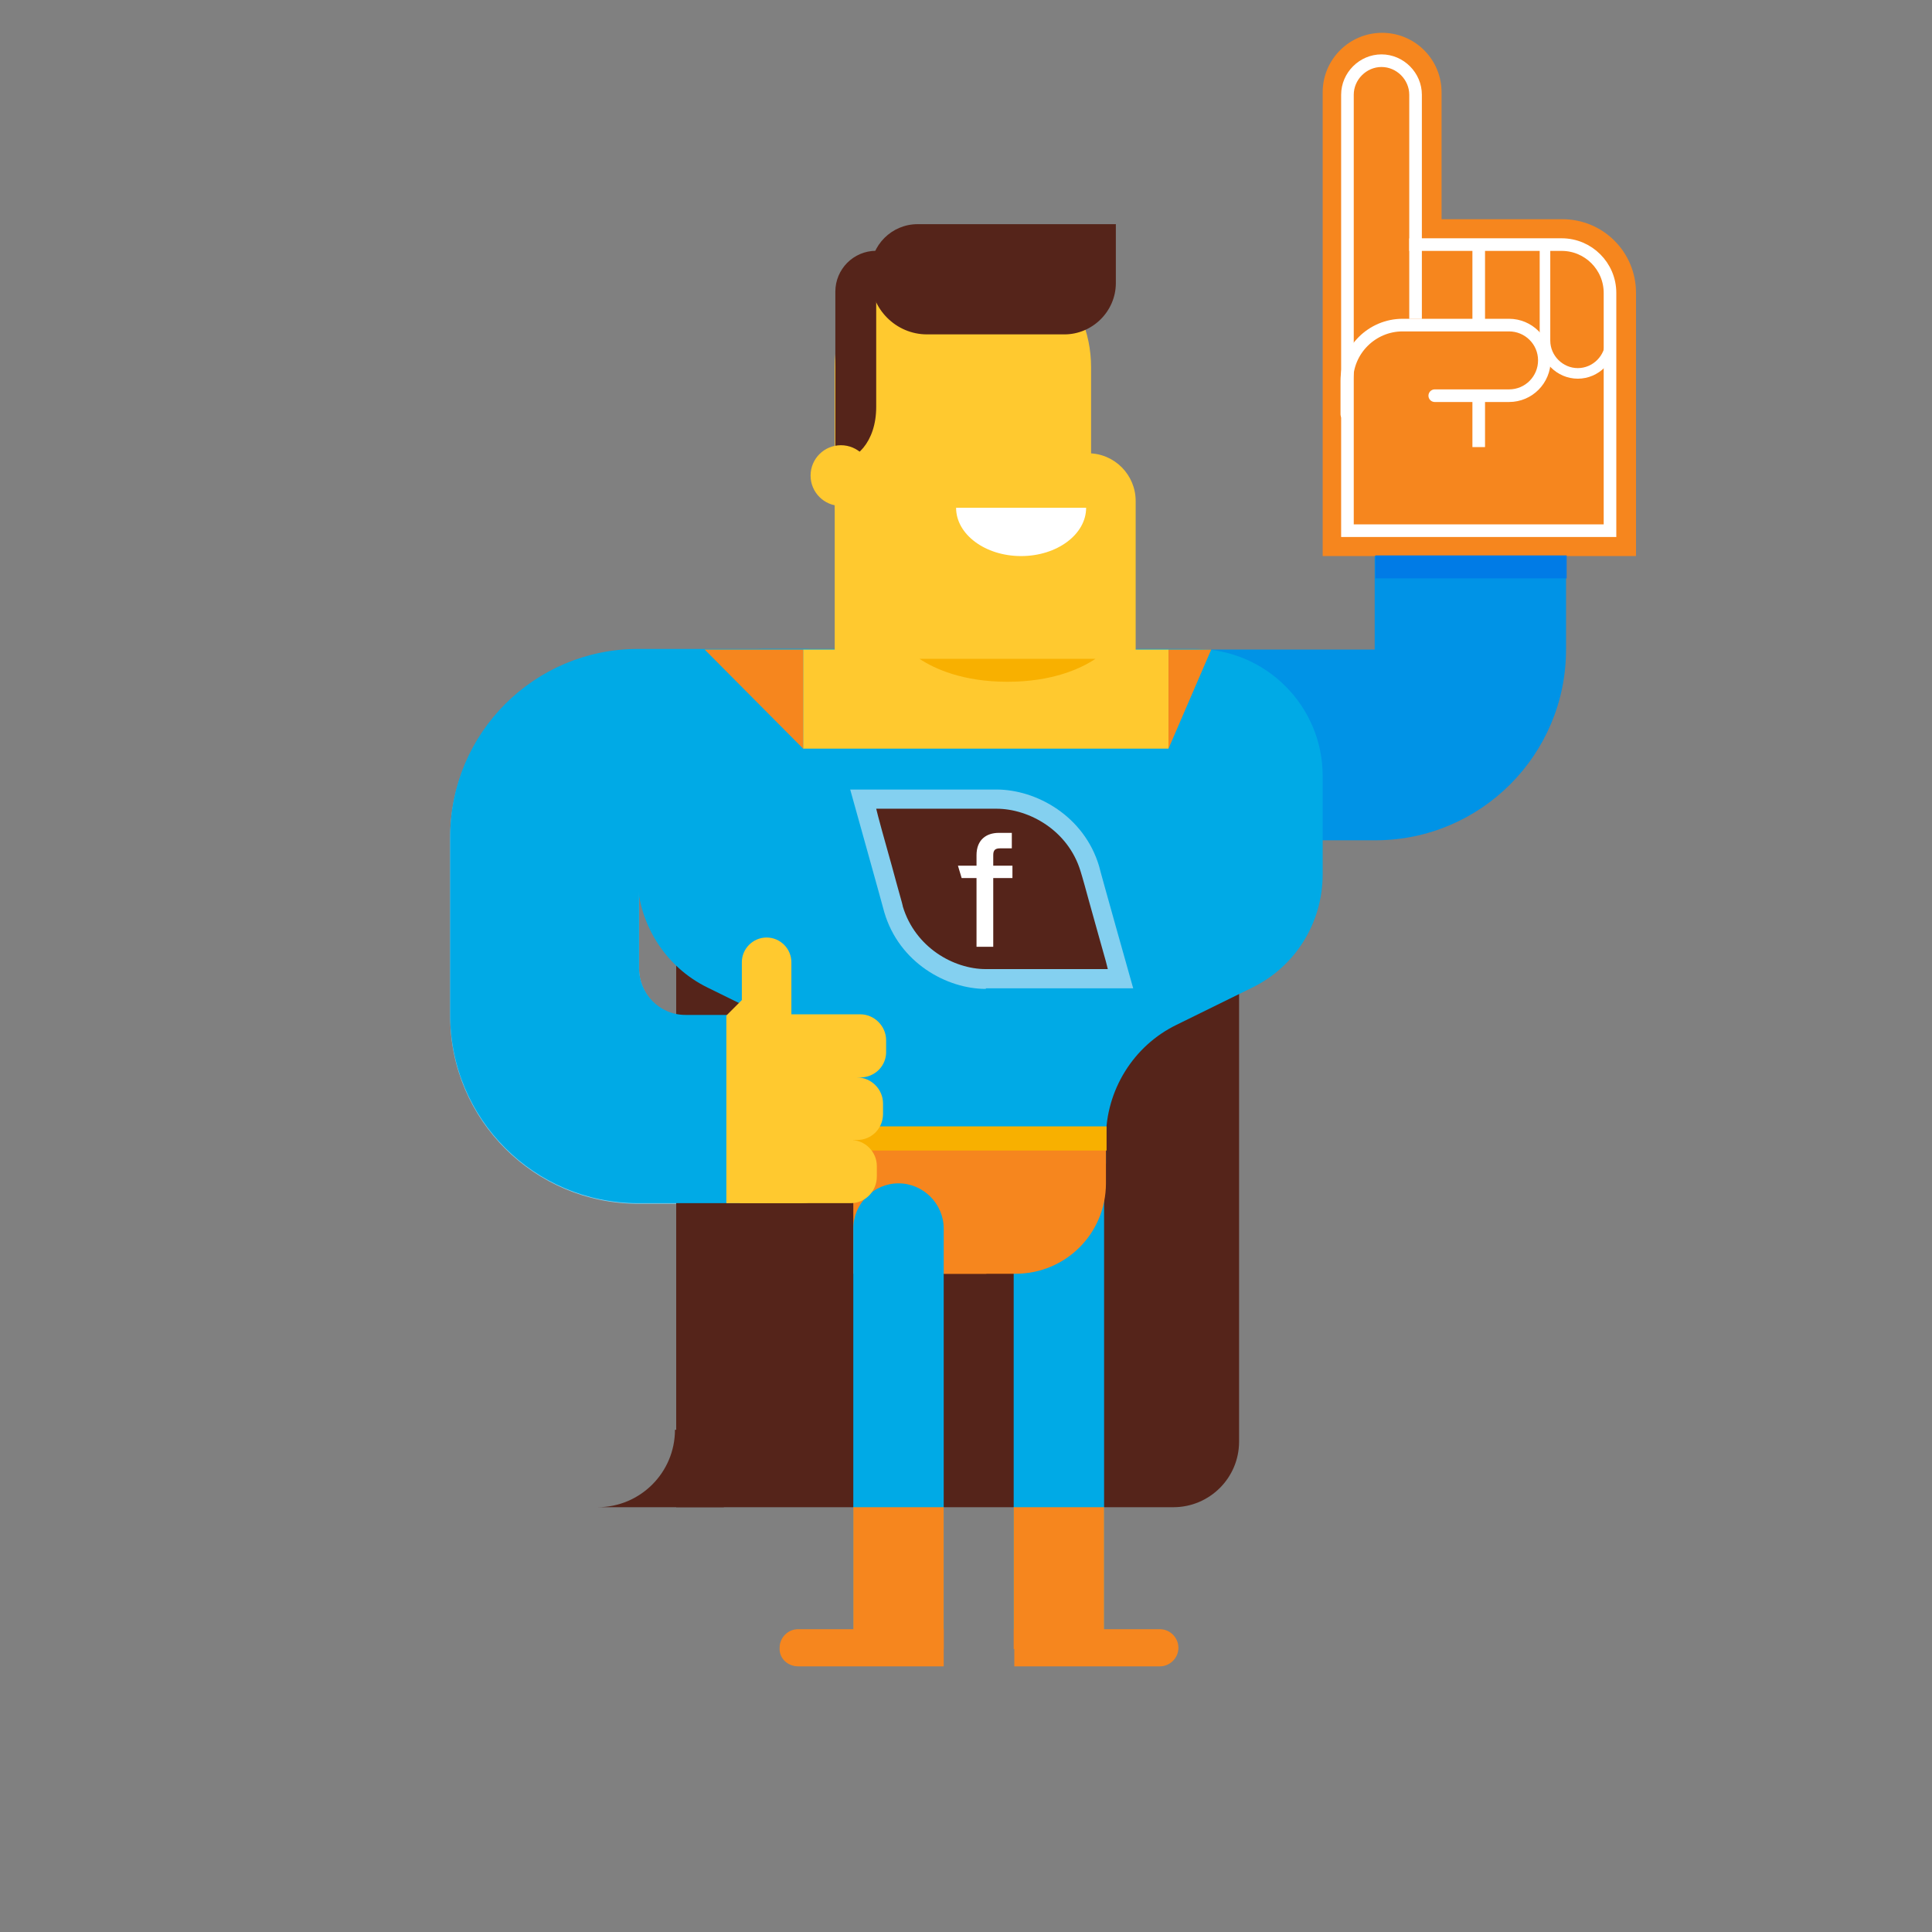 <svg id="TYPO" xmlns="http://www.w3.org/2000/svg" viewBox="0 0 312 312"><rect x="0" y="0" width="312" height="312" fill="#808080" stroke="none"/><style>.st0{fill:#0093E6;} .st1{fill:#F8B000;} .st2{fill:#84D0F0;} .st3{fill:#55241A;} .st4{fill:#00AAE6;} .st5{fill:#FFC92F;} .st6{fill:#F6861E;} .st7{fill:none;stroke:#FFFFFF;stroke-width:2.037;stroke-miterlimit:10;} .st8{fill:none;stroke:#FFFFFF;stroke-width:2.037;stroke-linecap:round;stroke-miterlimit:10;} .st9{fill:none;stroke:#FFFFFF;stroke-width:1.708;stroke-miterlimit:10;} .st10{fill:#FFFFFF;} .st11{fill:#007BE6;} .st12{fill-rule:evenodd;clip-rule:evenodd;fill:#FFFFFF;}</style><g id="XMLID_70_"><path id="XMLID_71_" class="st0" d="M193.3 135.7h28.8c17 0 30.8-13.8 30.8-30.8V83.1H222v21.8h-28.8v30.8z"/></g><g id="XMLID_66_"><path id="XMLID_69_" class="st1" d="M129.2 194.4h-5.4V164h5.4c4.7 0 8.6 3.8 8.6 8.6v13.2c0 4.7-3.9 8.6-8.6 8.6z"/><g id="XMLID_67_"><path id="XMLID_68_" class="st2" d="M103.1 194.4h20.8V164h-13.2c-4.2 0-7.5-3.4-7.5-7.6v-12.8c0-4.6 3.7-8.3 8.3-8.3h19.1V105H103c-16.7 0-30.3 13.6-30.3 30.3v28.8c0 16.7 13.6 30.3 30.4 30.3z"/></g></g><g id="XMLID_64_"><path id="XMLID_65_" class="st3" d="M109.1 243.4h80.4c5.8 0 10.6-4.7 10.6-10.6v-95.7h-90.9v106.3z"/></g><path class="st3" d="M112.4 243.4H96.5c6.9 0 12.5-5.6 12.5-12.5h7.9v12.5h-4.5z"/><g id="XMLID_62_"><path id="XMLID_63_" class="st4" d="M103.1 194.3h20.8v-30.4h-13.2c-4.2 0-7.5-3.4-7.5-7.6v-12.8c0-4.6 3.7-8.3 8.3-8.3h19.1v-30.4H103c-16.7 0-30.3 13.6-30.3 30.3v28.8c0 16.8 13.6 30.4 30.4 30.4z"/></g><path id="XMLID_61_" class="st4" d="M102.9 125.3c0-11.3 9.2-20.5 20.5-20.5h69.7c11.3 0 20.5 9.2 20.5 20.5v15.9c0 7.8-4.4 14.9-11.4 18.3l-12.2 6c-7 3.4-11.4 10.6-11.4 18.3v4.1h-40.7v-4.1c0-7.8-4.4-14.9-11.4-18.3l-12.2-6c-7-3.4-11.4-10.6-11.4-18.3v-15.9z"/><path class="st5" d="M176.3 104.9l-.1-10.4h-32.7l-.1 10.4h-13.7v16h59v-16z"/><path id="XMLID_60_" class="st4" d="M163.7 191.1h14.6v72h-14.6z"/><path id="XMLID_59_" class="st6" d="M187.3 269.1h-23.5v-6h23.5c1.7 0 3 1.4 3 3 0 1.7-1.4 3-3 3z"/><path id="XMLID_58_" class="st6" d="M163.7 243.4h14.6v22.9h-14.6z"/><path id="XMLID_57_" class="st6" d="M152.5 205.7H164c8.1 0 14.6-6.5 14.6-14.6v-7.8h-40.7v7.8c0 8 6.5 14.6 14.6 14.6z"/><path class="st6" d="M137.8 185.8h21.5v19.9h-21.5z"/><g id="XMLID_49_"><path id="XMLID_56_" class="st6" d="M232.8 14.9v20.5h19.5c6.6 0 11.9 5.3 11.9 11.9v42.5h-50.6V14.9c0-5.3 4.3-9.6 9.6-9.6s9.6 4.3 9.6 9.6z"/><path id="XMLID_55_" class="st7" d="M217.6 15.3v70.4H260V47.3c0-4.3-3.5-7.8-7.8-7.8h-23.6V15.3c0-3-2.5-5.5-5.5-5.5s-5.5 2.5-5.5 5.5z"/><path id="XMLID_54_" class="st8" d="M231.7 63.9h12c3.2 0 5.7-2.6 5.7-5.7 0-3.2-2.6-5.7-5.7-5.7h-17.2c-4.9 0-9 4-9 9v5.4"/><path id="XMLID_53_" class="st9" d="M249.5 39.5V55c0 2.9 2.4 5.3 5.3 5.3s5.3-2.4 5.3-5.3v-5.3"/><path id="XMLID_52_" class="st7" d="M228.6 38.5v13"/><path id="XMLID_51_" class="st7" d="M238.8 39.5v13"/><path id="XMLID_50_" class="st7" d="M238.8 63.9v8.3"/></g><path class="st5" d="M183.5 106.4h-48.7V73.2h40.9c4.3 0 7.7 3.5 7.7 7.7v25.5z"/><path id="XMLID_48_" class="st5" d="M176.2 80.5V59.3c0-11.4-9.3-20.7-20.7-20.7-11.4 0-20.7 9.3-20.7 20.7v21.2c0 11.4 9.3 20.7 20.7 20.7 11.5 0 20.7-9.2 20.7-20.7z"/><path id="XMLID_47_" class="st10" d="M154.4 82c0 4.3 4.7 7.8 10.5 7.8s10.5-3.5 10.5-7.8h-21z"/><path id="XMLID_46_" class="st3" d="M171.9 54h-22.2c-5 0-9.1-4.1-9.1-9.1v-1.1c0-4.2 3.4-7.6 7.6-7.6h32v9.5c0 4.6-3.8 8.3-8.3 8.3z"/><path class="st3" d="M134.9 47.1v27.5c3.3 0 6.6-3.2 6.6-8.9V40.5c-3.7 0-6.6 3-6.6 6.6z"/><path id="XMLID_45_" class="st1" d="M137.8 181.9h40.9v3.9h-40.9z"/><path class="st6" d="M188.7 120.9l6.9-16h-6.9zM129.7 120.9l-15.9-16h15.9z"/><path id="XMLID_44_" class="st4" d="M152.4 263.1h-14.6v-64.7c0-4 3.3-7.3 7.3-7.3s7.3 3.3 7.3 7.3v64.7z"/><path id="XMLID_43_" class="st6" d="M128.9 269.1h23.5v-6h-23.5c-1.7 0-3 1.4-3 3-.1 1.7 1.3 3 3 3z"/><path id="XMLID_42_" class="st6" d="M137.8 243.4h14.6v22.9h-14.6z"/><path id="XMLID_41_" class="st5" d="M129.2 194.3h-11.9V164h11.9c4.7 0 8.6 3.8 8.6 8.6v13.2c0 4.7-3.9 8.5-8.6 8.5z"/><circle class="st5" cx="135.8" cy="76.8" r="4.9"/><path class="st1" d="M148.5 106.4c2.4 1.6 7 3.7 14.2 3.7 7.2 0 11.8-2.1 14.2-3.7h-28.4z"/><path class="st11" d="M222.1 89.7H253v3.7h-30.9z"/><path class="st2" d="M159.2 159.7c-6.3 0-14-4.2-16.4-12.4 0-.1-5.5-19.8-5.5-19.8h23.6c6.5 0 14.2 4.3 16.6 12.4 0 .2 5.5 19.7 5.5 19.7h-23.8z"/><path class="st3" d="M159.2 156.5c-5.2 0-11.4-3.5-13.4-10.1 0-.1-.1-.5-1-3.7-.9-3.4-2.3-8.2-3-10.9l-.3-1.2h19.4c5.3 0 11.6 3.5 13.6 10.1 0 0 .3.9 1.3 4.6 1.1 3.9 2.5 9 2.8 10l.3 1.2h-19.7z"/><path class="st12" d="M157.8 152.9h2.6v-11.1h3.1v-2h-3.1v-1.7c0-.8.3-1.1 1.1-1.1h1.9v-2.5h-2.1c-2 0-3.6 1.1-3.6 3.6v1.7h-3l.6 2h2.4v11.1z"/><path class="st5" d="M138.9 174H121v-10.2h17.9c2.3 0 4.2 1.9 4.2 4.2v1.7c.1 2.4-1.8 4.3-4.2 4.3zM138.4 184.1h-17.9V174h17.9c2.3 0 4.2 1.9 4.2 4.2v1.7c0 2.3-1.8 4.2-4.2 4.2zM137.4 194.3h-17.9v-10.2h17.9c2.3 0 4.2 1.9 4.2 4.2v1.7c0 2.4-1.9 4.3-4.2 4.3z"/><path class="st5" d="M123.8 151.4c-2.2 0-4 1.8-4 4v9.4h8v-9.4c0-2.2-1.8-4-4-4z"/><path class="st5" d="M117.3 164l3.2-3.2v4.1z"/></svg>